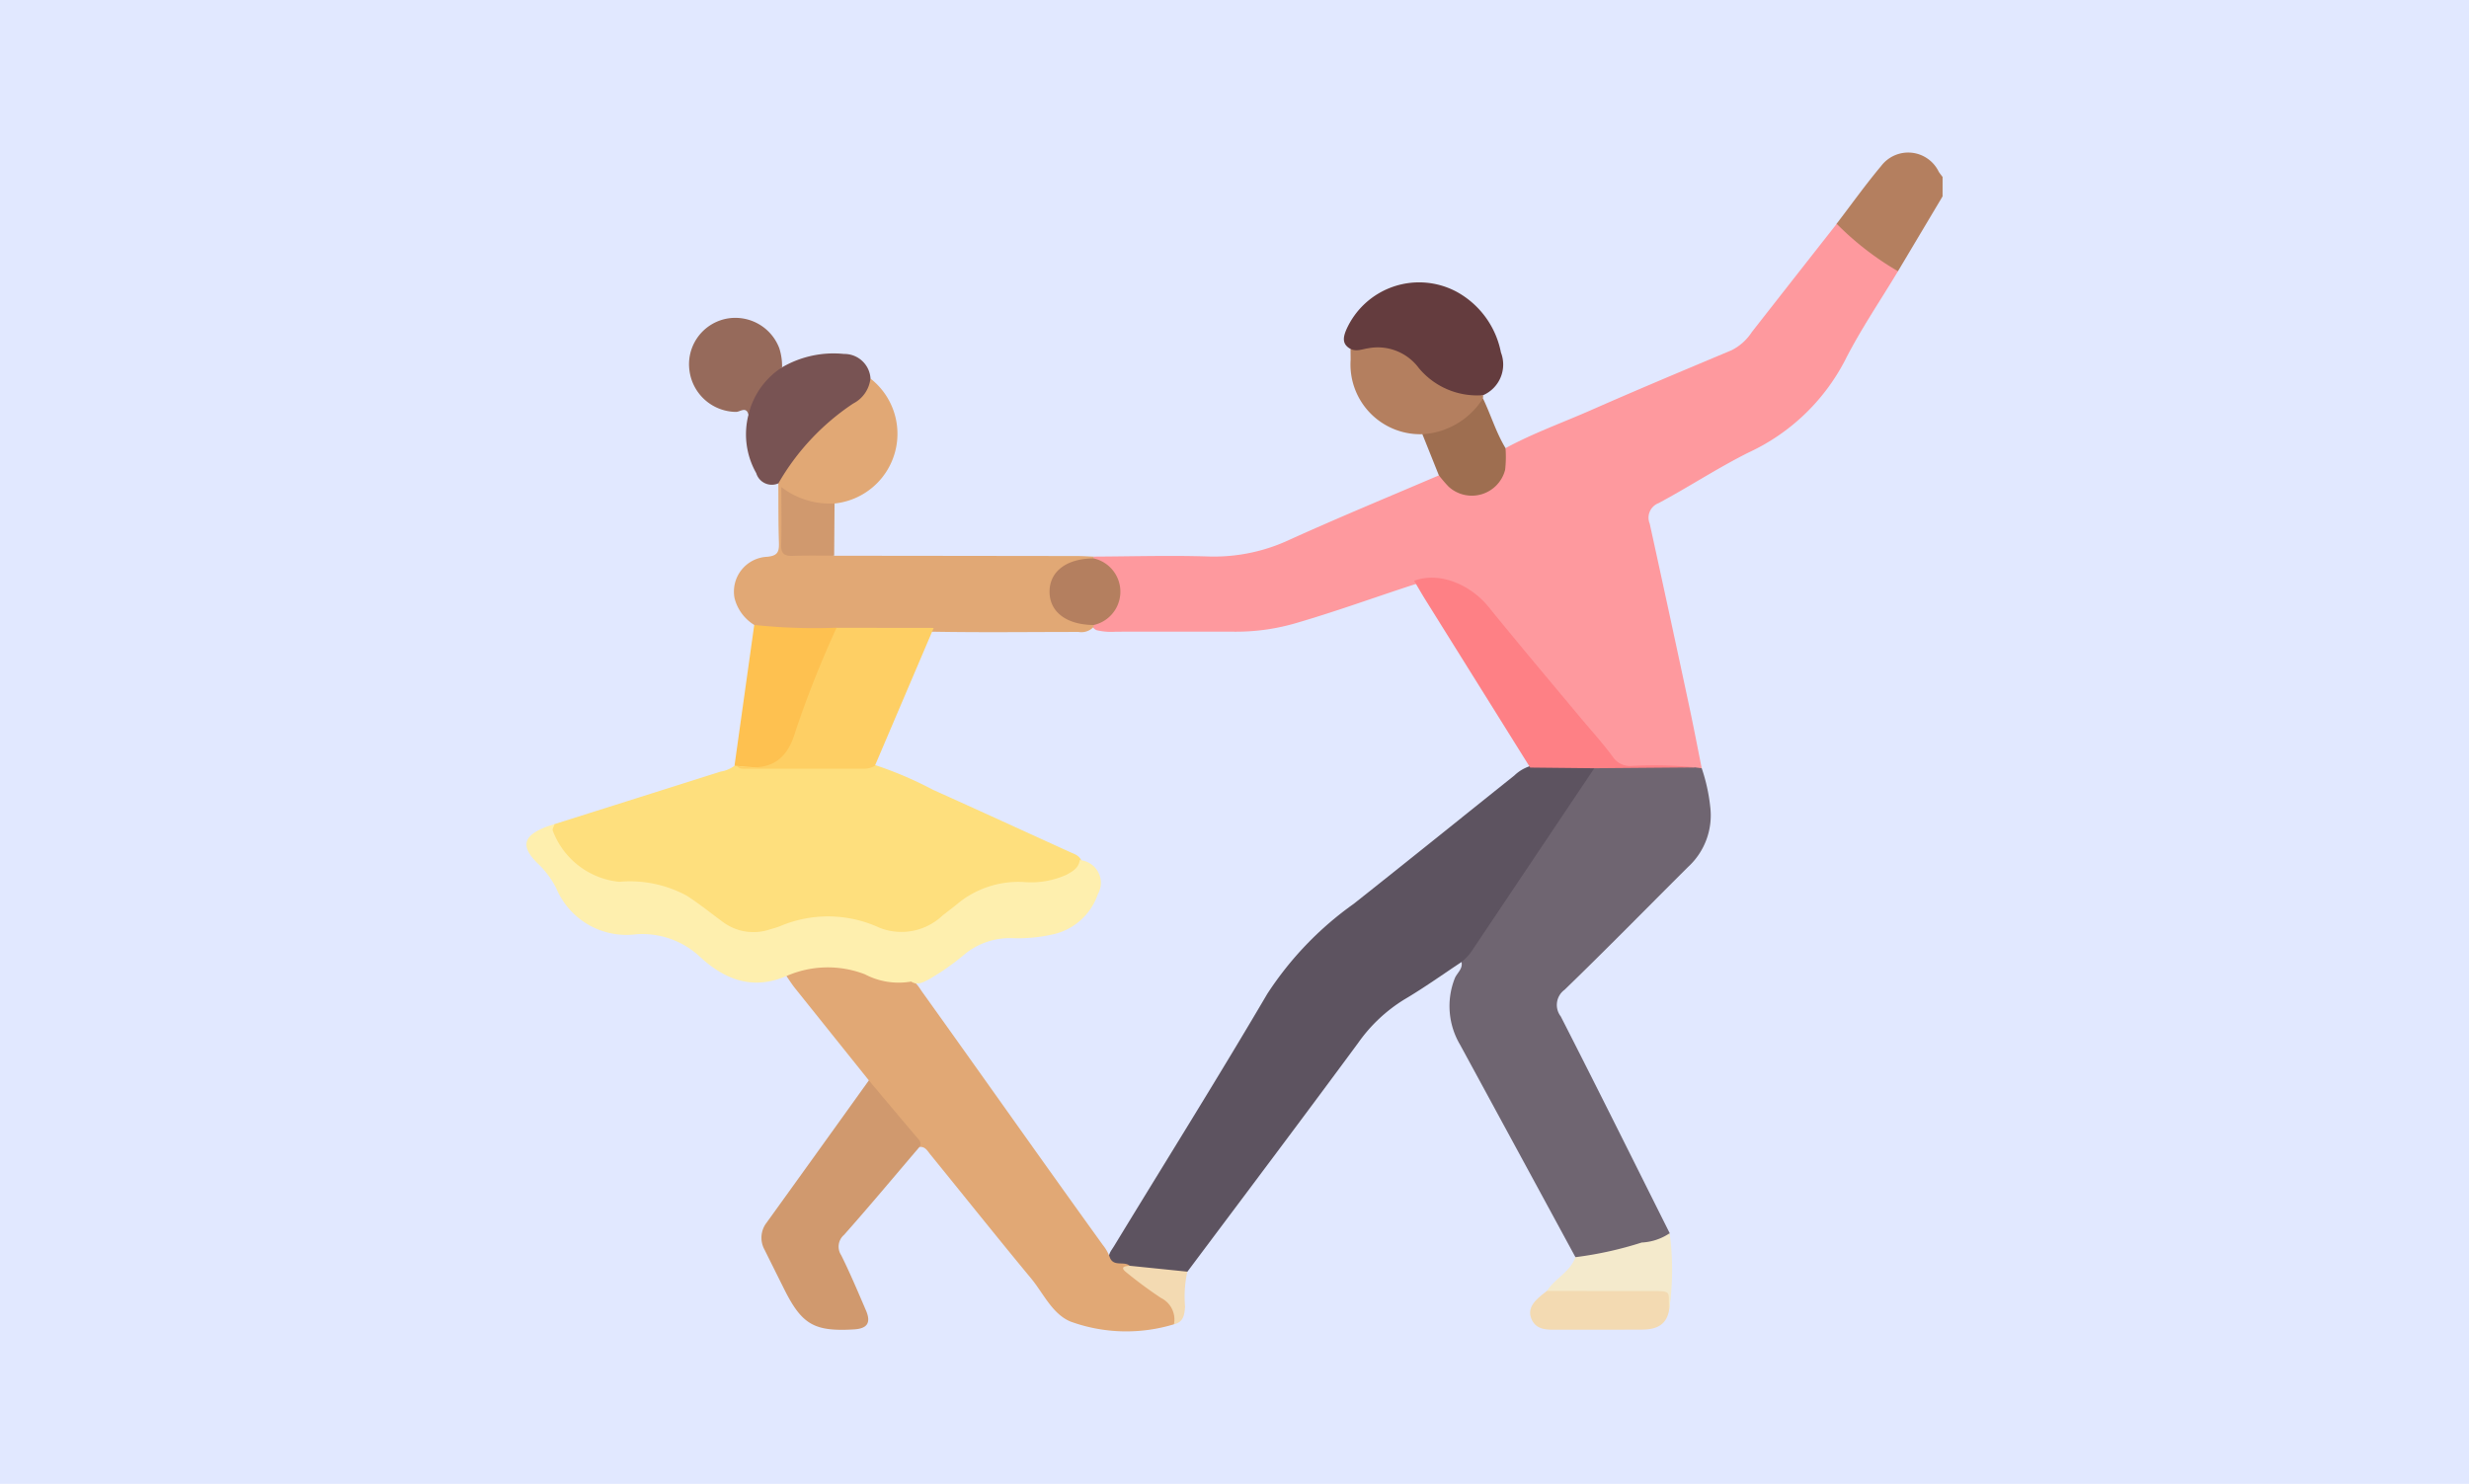 <svg xmlns="http://www.w3.org/2000/svg" xmlns:xlink="http://www.w3.org/1999/xlink" width="173" height="104" viewBox="0 0 173 104">
  <defs>
    <clipPath id="clip-path">
      <rect id="Rectángulo_38299" data-name="Rectángulo 38299" width="99.227" height="82.619" fill="none"/>
    </clipPath>
  </defs>
  <g id="Grupo_161126" data-name="Grupo 161126" transform="translate(-313 -2773)">
    <rect id="Rectángulo_36142" data-name="Rectángulo 36142" width="173" height="104" transform="translate(313 2773)" fill="#e1e8ff"/>
    <g id="Grupo_161198" data-name="Grupo 161198" transform="translate(349.887 2783.69)">
      <g id="Grupo_161198-2" data-name="Grupo 161198" clip-path="url(#clip-path)">
        <path id="Trazado_140793" data-name="Trazado 140793" d="M236.891,3.073l-3.125,5.246c-.34.212-.624.026-.87-.166-1.027-.8-2.039-1.621-3.053-2.438a.772.772,0,0,1-.375-.725c1.036-1.353,2.027-2.743,3.12-4.048a2.377,2.377,0,0,1,4.033.4c.079.13.18.247.271.37Z" transform="translate(-137.664 0)" fill="#b47f5f"/>
        <path id="Trazado_140794" data-name="Trazado 140794" d="M151.343,12.473a20.513,20.513,0,0,0,4.3,3.329c-1.244,2.069-2.61,4.075-3.7,6.222a14.429,14.429,0,0,1-6.768,6.482c-2.157,1.077-4.183,2.415-6.312,3.552a1.091,1.091,0,0,0-.616,1.437q1.413,6.445,2.79,12.9c.3,1.411.571,2.828.855,4.243a.435.435,0,0,1-.4.156,39.127,39.127,0,0,0-4.354-.064,2.071,2.071,0,0,1-1.744-.822c-2.9-3.507-5.827-6.992-8.728-10.5a4.515,4.515,0,0,0-5-1.625c-2.733.89-5.433,1.875-8.193,2.677a14.858,14.858,0,0,1-4.2.605c-2.808-.005-5.617,0-8.425,0a4.474,4.474,0,0,1-1.344-.1.585.585,0,0,1-.244-.173c-.069-.338.223-.416.414-.562,1.668-1.265,1.623-2.81-.12-4a1.877,1.877,0,0,1-.226-.176.223.223,0,0,1-.064-.162c0-.06.009-.09.02-.09,2.678-.01,5.357-.094,8.031-.008a12.5,12.5,0,0,0,5.7-1.174c3.459-1.569,6.974-3.016,10.466-4.513a1.312,1.312,0,0,1,.783.512,2.094,2.094,0,0,0,2.391.439,1.957,1.957,0,0,0,1.261-1.961,1.167,1.167,0,0,1,.235-.9c1.923-1.042,3.984-1.779,5.98-2.658,3.268-1.44,6.562-2.818,9.853-4.2a3.642,3.642,0,0,0,1.416-1.27q2.973-3.8,5.952-7.591" transform="translate(-59.54 -7.483)" fill="#fe999e"/>
        <path id="Trazado_140795" data-name="Trazado 140795" d="M178.921,107.505l.416.053a12.571,12.571,0,0,1,.6,2.73,4.908,4.908,0,0,1-1.562,4.193c-2.881,2.869-5.725,5.775-8.644,8.6a1.314,1.314,0,0,0-.271,1.871c2.577,5.046,5.095,10.122,7.632,15.189-.084.483-.5.555-.86.651-1.585.419-3.179.807-4.772,1.193-.337.082-.7.19-.974-.164q-4.031-7.434-8.069-14.865a5.311,5.311,0,0,1-.394-4.646c.149-.4.59-.674.483-1.171.035-.559.5-.865.775-1.279,2.5-3.813,5.112-7.549,7.623-11.355.314-.477.581-1.019,1.224-1.159,2.263.214,4.532.1,6.8.154" transform="translate(-96.986 -64.405)" fill="#6f6571"/>
        <path id="Trazado_140796" data-name="Trazado 140796" d="M136.019,107.458q-4.243,6.327-8.483,12.655a3.612,3.612,0,0,1-.821.923c-1.317.869-2.6,1.791-3.958,2.593a11,11,0,0,0-3.274,3.066c-3.958,5.369-7.973,10.7-11.968,16.038a1.945,1.945,0,0,1-1.567.159c-.793-.1-1.586-.183-2.37-.333-.5-.234-1.206.006-1.545-.632-.107-.4.151-.672.332-.97,3.588-5.9,7.253-11.747,10.749-17.7a23.321,23.321,0,0,1,6.048-6.3c3.768-2.983,7.507-6,11.262-9a2.818,2.818,0,0,1,1.441-.741c1.055-.074,2.109-.038,3.164-.032a1.312,1.312,0,0,1,.989.272" transform="translate(-61.2 -64.298)" fill="#5d5360"/>
        <path id="Trazado_140797" data-name="Trazado 140797" d="M4.445,111.326q5.824-1.84,11.646-3.684a2.12,2.12,0,0,0,.96-.408.55.55,0,0,1,.336-.087q4.629.03,9.257-.042a26.326,26.326,0,0,1,4.334,1.827c3.192,1.433,6.372,2.893,9.556,4.344.317.145.676.24.821.617.036.63-.423.909-.869,1.165a4.6,4.6,0,0,1-2.514.58,7.6,7.6,0,0,0-5.705,1.909,5.288,5.288,0,0,1-6.091,1.008,6.254,6.254,0,0,0-5.079-.032,10.689,10.689,0,0,1-1.579.458,4.045,4.045,0,0,1-3.341-.5,10.47,10.47,0,0,1-1.412-1.017,6.645,6.645,0,0,0-5.06-1.8c-2.594.162-4.168-1.2-5.348-3.262-.2-.358-.457-.761.088-1.077" transform="translate(-2.47 -64.258)" fill="#fedf7d"/>
        <path id="Trazado_140798" data-name="Trazado 140798" d="M68.221,162.73c.293.6.976.184,1.369.524-.16.356.166.43.347.57.781.6,1.592,1.164,2.354,1.789a1.215,1.215,0,0,1,.4,1.743,11.436,11.436,0,0,1-7.239-.187c-1.289-.532-1.9-1.973-2.775-3.032-2.381-2.874-4.707-5.794-7.062-8.689-.194-.238-.352-.566-.754-.517-1.032-1.277-2.025-2.586-3.1-3.829a1.586,1.586,0,0,1-.447-.838q-2.586-3.227-5.171-6.457c-.219-.274-.406-.572-.608-.86.168-.42.563-.5.93-.6a6.792,6.792,0,0,1,3.985.034,13.553,13.553,0,0,0,3.651.825c.509.087.708.52.967.881,4.227,5.9,8.4,11.834,12.642,17.717a2.963,2.963,0,0,1,.509.925" transform="translate(-27.32 -85.233)" fill="#e1a875"/>
        <path id="Trazado_140799" data-name="Trazado 140799" d="M61.556,56.857c0,.046-.008.091-.01.137a1.176,1.176,0,0,1-1.057.348c-3.379,0-6.758.045-10.137-.016-2.255.031-4.511.045-6.766,0-1.438.031-2.876.024-4.315.008a1.8,1.8,0,0,1-1.5-.482,3.084,3.084,0,0,1-1.383-1.886,2.444,2.444,0,0,1,2.261-2.89c.775-.06.871-.362.85-1-.046-1.379-.031-2.761-.041-4.141a.992.992,0,0,1,.281-.88,15.176,15.176,0,0,1,3.67-4.029,7.863,7.863,0,0,0,2.5-2.447,4.911,4.911,0,0,1-2.518,8.762c-1.242.638-2.272-.1-3.437-.562-.023,1.127-.022,2.207,0,3.288.014.573.416.622.866.662.848.075,1.739-.229,2.541.272q8.511.009,17.022.02c.385,0,.77.027,1.156.042l.01.131c-.209.256-.512.222-.793.26a2.286,2.286,0,0,0-2.025,2.075c-.008.747.9,2.141,2.029,2.079a.862.862,0,0,1,.79.256" transform="translate(-21.808 -23.742)" fill="#e1a875"/>
        <path id="Trazado_140800" data-name="Trazado 140800" d="M26.953,128.692a5.066,5.066,0,0,1-3.232-.507,7.217,7.217,0,0,0-5.5.119c-2.336,1-4.279.292-6.049-1.335a5.9,5.9,0,0,0-4.5-1.589,5.337,5.337,0,0,1-5.587-3.236,6.363,6.363,0,0,0-1.325-1.761c-1.151-1.147-1-1.871.494-2.484.234-.1.481-.162.722-.242-.049.149-.166.314-.136.444A5.562,5.562,0,0,0,6.5,121.7a8.372,8.372,0,0,1,4.739.977c.887.571,1.71,1.243,2.564,1.866a3.582,3.582,0,0,0,3.3.477,6.323,6.323,0,0,0,.644-.2,8.592,8.592,0,0,1,6.992.1,4.183,4.183,0,0,0,4.409-.851c.4-.316.817-.623,1.208-.954a6.722,6.722,0,0,1,4.491-1.4,6.009,6.009,0,0,0,3-.512c.423-.236.856-.466.921-1.024a1.6,1.6,0,0,1,1.269,2.393,4.3,4.3,0,0,1-3.189,2.821,11.091,11.091,0,0,1-2.783.258,4.993,4.993,0,0,0-3.322,1.095,17.207,17.207,0,0,1-2.522,1.781c-.4.2-.8.465-1.266.164" transform="translate(0 -70.588)" fill="#feefae"/>
        <path id="Trazado_140801" data-name="Trazado 140801" d="M48.7,162.562c1.166,1.385,2.327,2.774,3.5,4.152a.4.4,0,0,1,.042.515c-1.755,2.057-3.488,4.134-5.281,6.157a1.083,1.083,0,0,0-.2,1.425c.628,1.268,1.178,2.575,1.737,3.875.368.855.094,1.268-.835,1.324-2.783.167-3.654-.333-4.891-2.808q-.691-1.383-1.378-2.768a1.725,1.725,0,0,1,.143-1.907q3.586-4.978,7.159-9.964" transform="translate(-24.706 -97.529)" fill="#d0996e"/>
        <path id="Trazado_140802" data-name="Trazado 140802" d="M143.639,27.393c-.6-.325-.521-.807-.305-1.323a5.578,5.578,0,0,1,7.773-2.664,6.192,6.192,0,0,1,3.071,4.234,2.345,2.345,0,0,1-1.243,2.995c-1.464.534-2.657-.126-3.816-.886a3.715,3.715,0,0,1-.829-.8,3.576,3.576,0,0,0-3.5-1.322c-.4.052-.837.19-1.147-.236" transform="translate(-85.897 -13.629)" fill="#643c3e"/>
        <path id="Trazado_140803" data-name="Trazado 140803" d="M47.152,36.924a2.241,2.241,0,0,1-1.21,1.761A16.734,16.734,0,0,0,40.7,44.28a1.136,1.136,0,0,1-1.55-.715,5.51,5.51,0,0,1-.544-4.1,3.552,3.552,0,0,1,2.359-3.321A7.167,7.167,0,0,1,45.3,35.21a1.832,1.832,0,0,1,1.855,1.714" transform="translate(-23.047 -21.093)" fill="#785353"/>
        <path id="Trazado_140804" data-name="Trazado 140804" d="M37.831,82.761a39.818,39.818,0,0,0,5.766.194c.284.428.034.814-.127,1.184-1.1,2.543-2.161,5.106-3.2,7.677a1.229,1.229,0,0,1-1.451.923,15.007,15.007,0,0,1-2.2-.1c-.058,0-.115-.006-.173-.01q.691-4.934,1.383-9.868" transform="translate(-21.867 -49.652)" fill="#fec150"/>
        <path id="Trazado_140805" data-name="Trazado 140805" d="M144.337,34.27c.413.208.823.012,1.221-.043a3.584,3.584,0,0,1,3.565,1.383,5.3,5.3,0,0,0,4.51,1.9l-.016.224c-.436,1.586-2.516,2.6-3.71,2.69a.708.708,0,0,1-.534-.178,4.888,4.888,0,0,1-5.028-5.211c0-.255-.005-.511-.008-.766" transform="translate(-86.595 -20.505)" fill="#b47f5f"/>
        <path id="Trazado_140806" data-name="Trazado 140806" d="M35.017,32.417a5.448,5.448,0,0,0-2.359,3.321c-.157-.61-.595-.188-.869-.194a3.321,3.321,0,0,1-3.261-2.866A3.254,3.254,0,0,1,31,29.037a3.292,3.292,0,0,1,3.82,2.049,4.168,4.168,0,0,1,.194,1.331" transform="translate(-17.101 -17.366)" fill="#966a5b"/>
        <path id="Trazado_140807" data-name="Trazado 140807" d="M185.527,200.354c-.2,1.09-.994,1.333-1.935,1.336-2.033.008-4.067,0-6.1.007-.643,0-1.276-.052-1.577-.7-.333-.712.094-1.225.614-1.665.147-.124.3-.242.448-.362a2.711,2.711,0,0,1,1.4-.3c1.936,0,3.872-.01,5.808.006,1.45.012,1.553.154,1.342,1.677" transform="translate(-105.469 -119.191)" fill="#f3dab2"/>
        <path id="Trazado_140808" data-name="Trazado 140808" d="M156.926,45.583a5.381,5.381,0,0,0,4.244-2.512c.554,1.148.914,2.383,1.579,3.481a7.851,7.851,0,0,1-.026,1.529,2.408,2.408,0,0,1-3.958,1.178,9.729,9.729,0,0,1-.686-.8l-1.153-2.878" transform="translate(-94.148 -25.84)" fill="#9e6e50"/>
        <path id="Trazado_140809" data-name="Trazado 140809" d="M187.3,194.749c-.071-1.4.309-1.367-1.427-1.368q-3.561,0-7.122-.012c.555-.878,1.625-1.321,1.987-2.361a25.727,25.727,0,0,0,4.646-1.027,3.816,3.816,0,0,0,1.96-.653,19.275,19.275,0,0,1-.043,5.421" transform="translate(-107.24 -113.587)" fill="#f4eacc"/>
        <path id="Trazado_140810" data-name="Trazado 140810" d="M48.323,63.413c-.968,0-1.936-.017-2.9.015-.556.018-.827-.128-.809-.751.036-1.288.011-2.578.011-4.072a5.526,5.526,0,0,0,3.728,1.149q-.013,1.83-.027,3.659" transform="translate(-26.764 -35.16)" fill="#d0996e"/>
        <path id="Trazado_140811" data-name="Trazado 140811" d="M108.075,199.134a1.682,1.682,0,0,0-.9-1.842,29.455,29.455,0,0,1-2.4-1.77c-.5-.38-.207-.459.194-.491l4.045.413a8.041,8.041,0,0,0-.16,2.452c-.039.561-.105,1.091-.786,1.238" transform="translate(-62.705 -117.009)" fill="#f3dab2"/>
        <path id="Trazado_140812" data-name="Trazado 140812" d="M163.613,87.8q-3.677-5.888-7.351-11.776c-.272-.436-.525-.883-.787-1.325,1.892-.687,4.031.37,5.208,1.822,2.1,2.591,4.253,5.14,6.386,7.7.78.938,1.611,1.837,2.329,2.819a1.447,1.447,0,0,0,1.292.639,30.082,30.082,0,0,1,4.521.1l-7.115.06-4.483-.047" transform="translate(-93.277 -44.686)" fill="#fe8085"/>
        <path id="Trazado_140813" data-name="Trazado 140813" d="M94.718,75.775c-1.906-.015-3.094-.912-3.094-2.335s1.191-2.326,3.092-2.334a2.392,2.392,0,0,1,0,4.669" transform="translate(-54.97 -42.66)" fill="#b47f5f"/>
        <path id="Trazado_140814" data-name="Trazado 140814" d="M50.664,83.254,46.54,92.928a1.494,1.494,0,0,1-.831.2c-2.7,0-5.41,0-8.115,0-.252,0-.523.05-.714-.189,2.051.337,3.437-.122,4.1-2.443a73.741,73.741,0,0,1,2.874-7.242l6.808.008" transform="translate(-22.126 -49.943)" fill="#fecf64"/>
      </g>
    </g>
  </g>
</svg>
